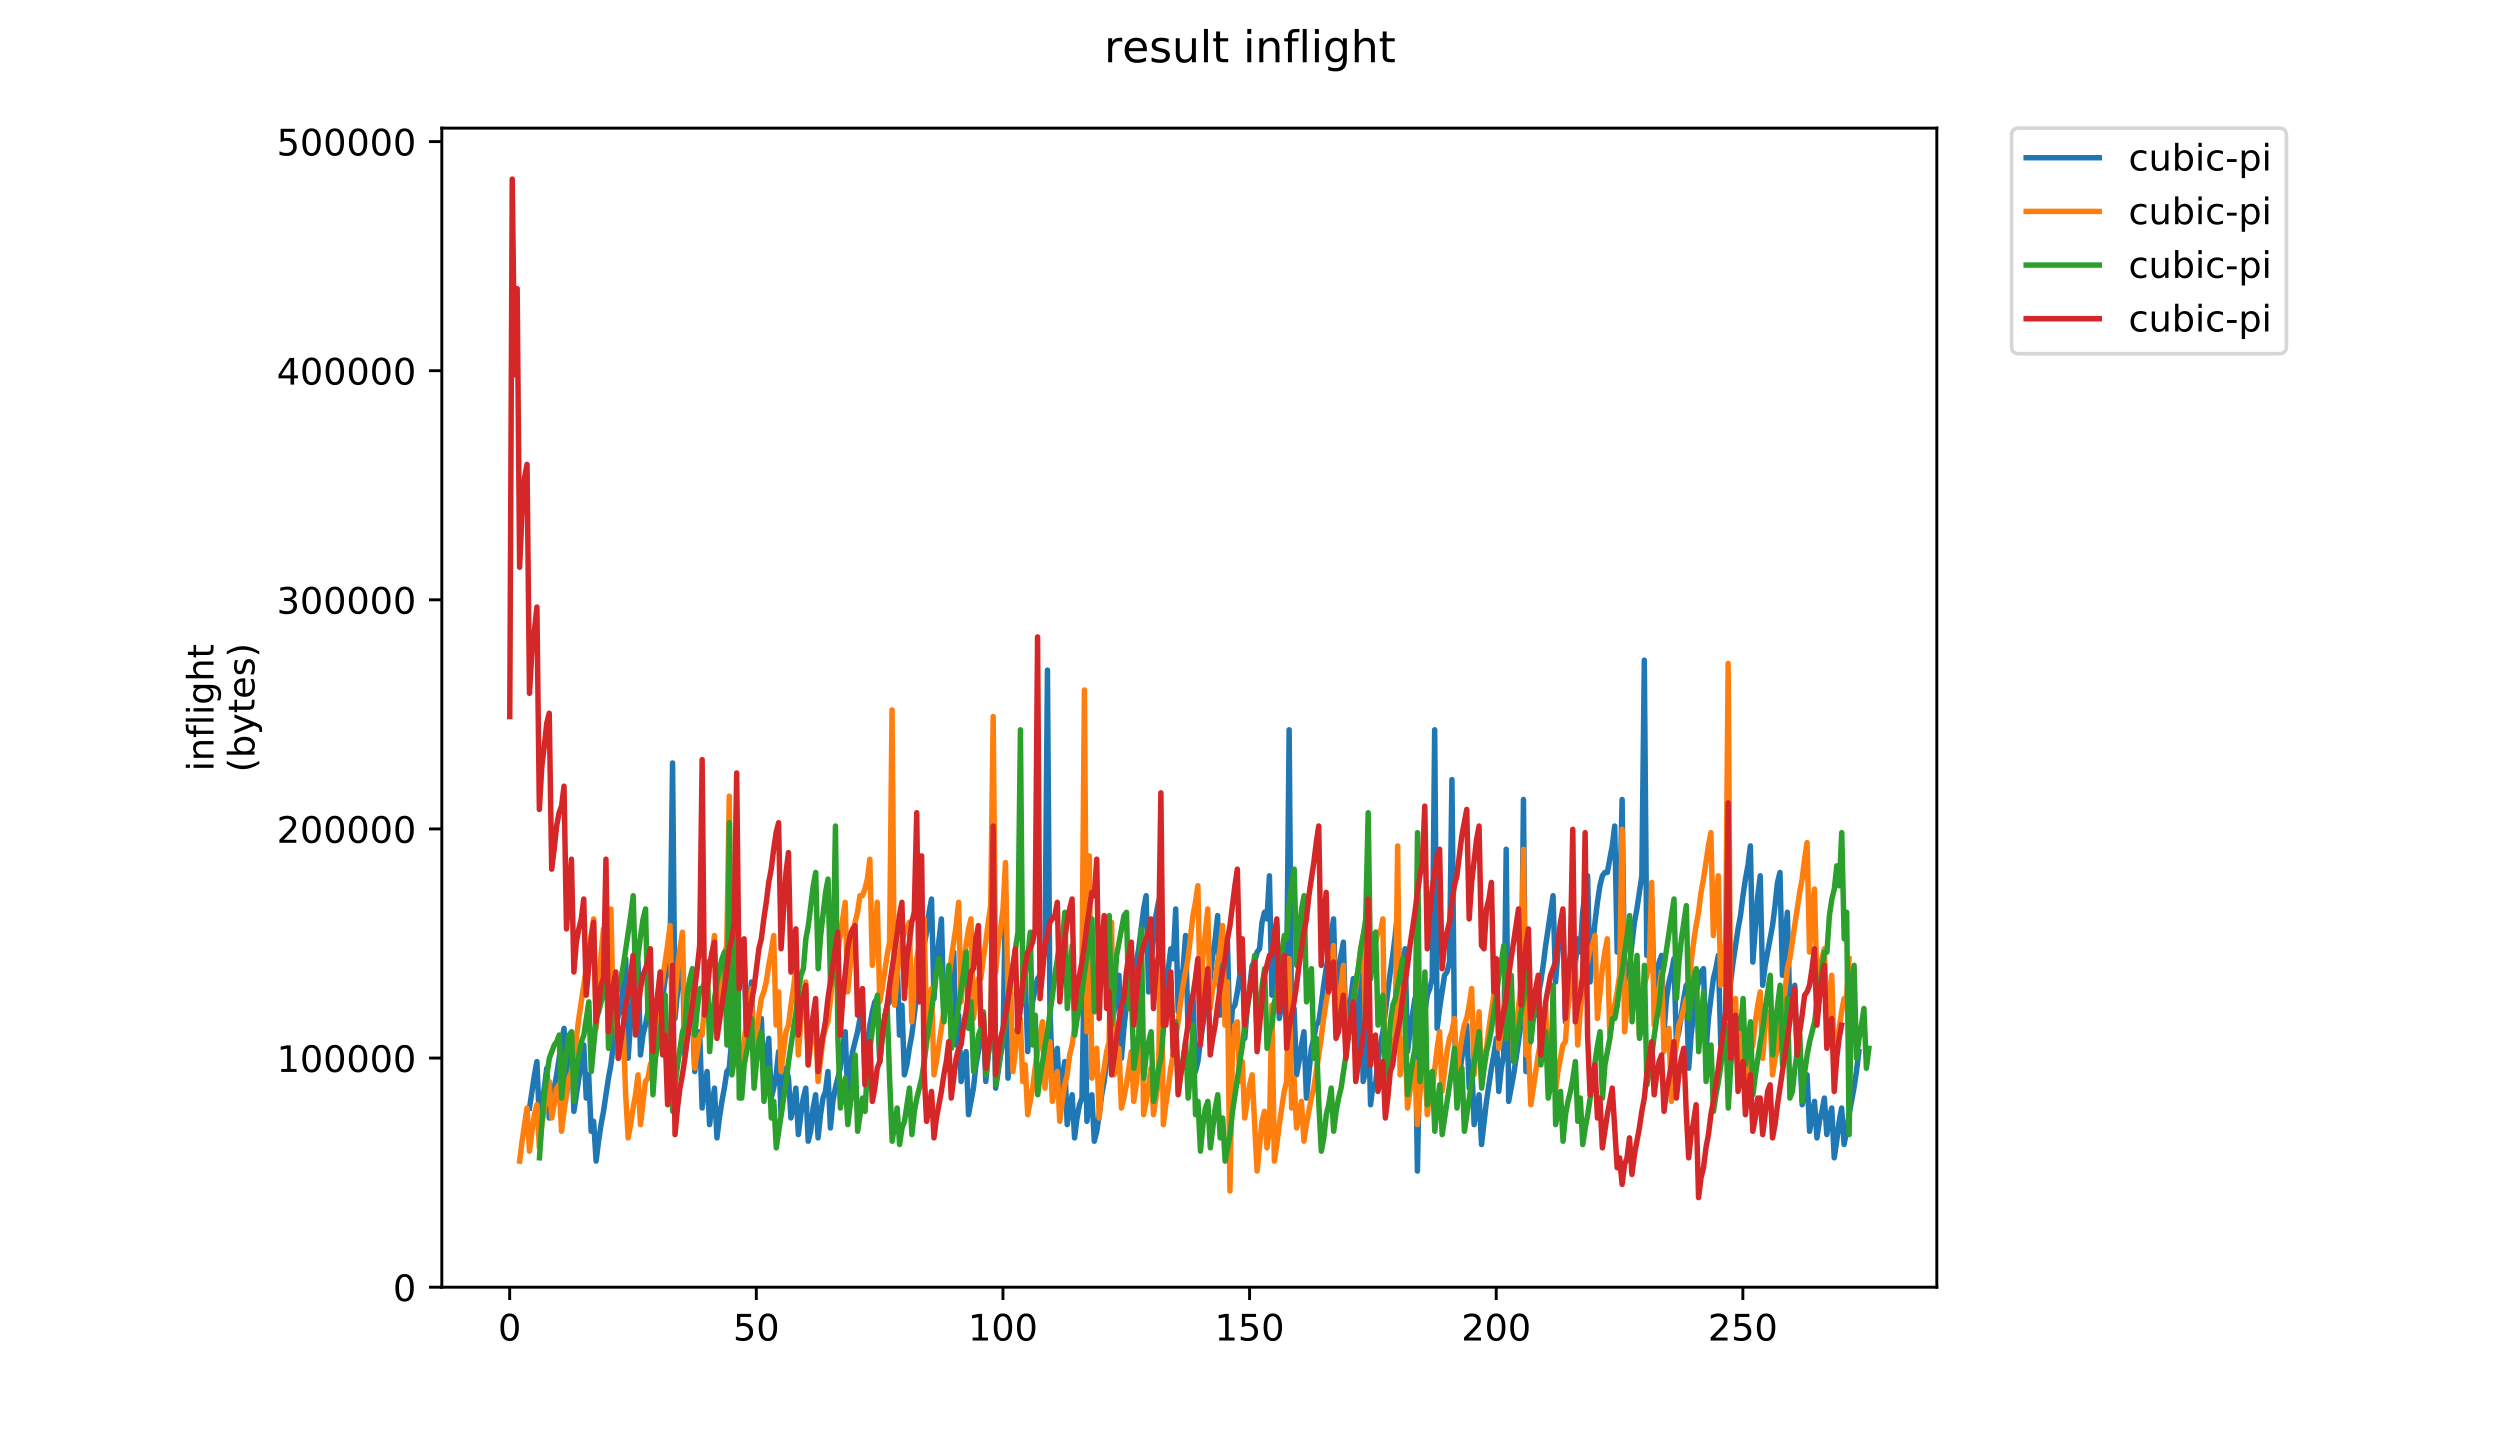 <?xml version="1.0" encoding="utf-8" standalone="no"?>
<!DOCTYPE svg PUBLIC "-//W3C//DTD SVG 1.1//EN"
  "http://www.w3.org/Graphics/SVG/1.1/DTD/svg11.dtd">
<!-- Created with matplotlib (https://matplotlib.org/) -->
<svg height="396pt" version="1.1" viewBox="0 0 684 396" width="684pt" xmlns="http://www.w3.org/2000/svg" xmlns:xlink="http://www.w3.org/1999/xlink">
 <defs>
  <style type="text/css">
*{stroke-linecap:butt;stroke-linejoin:round;}
  </style>
 </defs>
 <g id="figure_1">
  <g id="patch_1">
   <path d="M 0 396 
L 684 396 
L 684 0 
L 0 0 
z
" style="fill:#ffffff;"/>
  </g>
  <g id="axes_1">
   <g id="patch_2">
    <path d="M 120.879 352.174 
L 529.913 352.174 
L 529.913 35.062 
L 120.879 35.062 
z
" style="fill:#ffffff;"/>
   </g>
   <g id="matplotlib.axis_1">
    <g id="xtick_1">
     <g id="line2d_1">
      <defs>
       <path d="M 0 0 
L 0 3.5 
" id="m5424781889" style="stroke:#000000;stroke-width:0.8;"/>
      </defs>
      <g>
       <use style="stroke:#000000;stroke-width:0.8;" x="139.445" xlink:href="#m5424781889" y="352.174"/>
      </g>
     </g>
     <g id="text_1">
      <!-- 0 -->
      <defs>
       <path d="M 31.781 66.406 
Q 24.172 66.406 20.328 58.906 
Q 16.5 51.422 16.5 36.375 
Q 16.5 21.391 20.328 13.891 
Q 24.172 6.391 31.781 6.391 
Q 39.453 6.391 43.281 13.891 
Q 47.125 21.391 47.125 36.375 
Q 47.125 51.422 43.281 58.906 
Q 39.453 66.406 31.781 66.406 
z
M 31.781 74.219 
Q 44.047 74.219 50.516 64.516 
Q 56.984 54.828 56.984 36.375 
Q 56.984 17.969 50.516 8.266 
Q 44.047 -1.422 31.781 -1.422 
Q 19.531 -1.422 13.062 8.266 
Q 6.594 17.969 6.594 36.375 
Q 6.594 54.828 13.062 64.516 
Q 19.531 74.219 31.781 74.219 
z
" id="DejaVuSans-48"/>
      </defs>
      <g transform="translate(136.264 366.773)scale(0.1 -0.1)">
       <use xlink:href="#DejaVuSans-48"/>
      </g>
     </g>
    </g>
    <g id="xtick_2">
     <g id="line2d_2">
      <g>
       <use style="stroke:#000000;stroke-width:0.8;" x="206.926" xlink:href="#m5424781889" y="352.174"/>
      </g>
     </g>
     <g id="text_2">
      <!-- 50 -->
      <defs>
       <path d="M 10.797 72.906 
L 49.516 72.906 
L 49.516 64.594 
L 19.828 64.594 
L 19.828 46.734 
Q 21.969 47.469 24.109 47.828 
Q 26.266 48.188 28.422 48.188 
Q 40.625 48.188 47.75 41.5 
Q 54.891 34.812 54.891 23.391 
Q 54.891 11.625 47.562 5.094 
Q 40.234 -1.422 26.906 -1.422 
Q 22.312 -1.422 17.547 -0.641 
Q 12.797 0.141 7.719 1.703 
L 7.719 11.625 
Q 12.109 9.234 16.797 8.062 
Q 21.484 6.891 26.703 6.891 
Q 35.156 6.891 40.078 11.328 
Q 45.016 15.766 45.016 23.391 
Q 45.016 31 40.078 35.438 
Q 35.156 39.891 26.703 39.891 
Q 22.75 39.891 18.812 39.016 
Q 14.891 38.141 10.797 36.281 
z
" id="DejaVuSans-53"/>
      </defs>
      <g transform="translate(200.563 366.773)scale(0.1 -0.1)">
       <use xlink:href="#DejaVuSans-53"/>
       <use x="63.623" xlink:href="#DejaVuSans-48"/>
      </g>
     </g>
    </g>
    <g id="xtick_3">
     <g id="line2d_3">
      <g>
       <use style="stroke:#000000;stroke-width:0.8;" x="274.406" xlink:href="#m5424781889" y="352.174"/>
      </g>
     </g>
     <g id="text_3">
      <!-- 100 -->
      <defs>
       <path d="M 12.406 8.297 
L 28.516 8.297 
L 28.516 63.922 
L 10.984 60.406 
L 10.984 69.391 
L 28.422 72.906 
L 38.281 72.906 
L 38.281 8.297 
L 54.391 8.297 
L 54.391 0 
L 12.406 0 
z
" id="DejaVuSans-49"/>
      </defs>
      <g transform="translate(264.862 366.773)scale(0.1 -0.1)">
       <use xlink:href="#DejaVuSans-49"/>
       <use x="63.623" xlink:href="#DejaVuSans-48"/>
       <use x="127.246" xlink:href="#DejaVuSans-48"/>
      </g>
     </g>
    </g>
    <g id="xtick_4">
     <g id="line2d_4">
      <g>
       <use style="stroke:#000000;stroke-width:0.8;" x="341.886" xlink:href="#m5424781889" y="352.174"/>
      </g>
     </g>
     <g id="text_4">
      <!-- 150 -->
      <g transform="translate(332.342 366.773)scale(0.1 -0.1)">
       <use xlink:href="#DejaVuSans-49"/>
       <use x="63.623" xlink:href="#DejaVuSans-53"/>
       <use x="127.246" xlink:href="#DejaVuSans-48"/>
      </g>
     </g>
    </g>
    <g id="xtick_5">
     <g id="line2d_5">
      <g>
       <use style="stroke:#000000;stroke-width:0.8;" x="409.366" xlink:href="#m5424781889" y="352.174"/>
      </g>
     </g>
     <g id="text_5">
      <!-- 200 -->
      <defs>
       <path d="M 19.188 8.297 
L 53.609 8.297 
L 53.609 0 
L 7.328 0 
L 7.328 8.297 
Q 12.938 14.109 22.625 23.891 
Q 32.328 33.688 34.812 36.531 
Q 39.547 41.844 41.422 45.531 
Q 43.312 49.219 43.312 52.781 
Q 43.312 58.594 39.234 62.25 
Q 35.156 65.922 28.609 65.922 
Q 23.969 65.922 18.812 64.312 
Q 13.672 62.703 7.812 59.422 
L 7.812 69.391 
Q 13.766 71.781 18.938 73 
Q 24.125 74.219 28.422 74.219 
Q 39.75 74.219 46.484 68.547 
Q 53.219 62.891 53.219 53.422 
Q 53.219 48.922 51.531 44.891 
Q 49.859 40.875 45.406 35.406 
Q 44.188 33.984 37.641 27.219 
Q 31.109 20.453 19.188 8.297 
z
" id="DejaVuSans-50"/>
      </defs>
      <g transform="translate(399.822 366.773)scale(0.1 -0.1)">
       <use xlink:href="#DejaVuSans-50"/>
       <use x="63.623" xlink:href="#DejaVuSans-48"/>
       <use x="127.246" xlink:href="#DejaVuSans-48"/>
      </g>
     </g>
    </g>
    <g id="xtick_6">
     <g id="line2d_6">
      <g>
       <use style="stroke:#000000;stroke-width:0.8;" x="476.846" xlink:href="#m5424781889" y="352.174"/>
      </g>
     </g>
     <g id="text_6">
      <!-- 250 -->
      <g transform="translate(467.302 366.773)scale(0.1 -0.1)">
       <use xlink:href="#DejaVuSans-50"/>
       <use x="63.623" xlink:href="#DejaVuSans-53"/>
       <use x="127.246" xlink:href="#DejaVuSans-48"/>
      </g>
     </g>
    </g>
   </g>
   <g id="matplotlib.axis_2">
    <g id="ytick_1">
     <g id="line2d_7">
      <defs>
       <path d="M 0 0 
L -3.5 0 
" id="m6d0773ddc0" style="stroke:#000000;stroke-width:0.8;"/>
      </defs>
      <g>
       <use style="stroke:#000000;stroke-width:0.8;" x="120.879" xlink:href="#m6d0773ddc0" y="352.174"/>
      </g>
     </g>
     <g id="text_7">
      <!-- 0 -->
      <g transform="translate(107.516 355.973)scale(0.1 -0.1)">
       <use xlink:href="#DejaVuSans-48"/>
      </g>
     </g>
    </g>
    <g id="ytick_2">
     <g id="line2d_8">
      <g>
       <use style="stroke:#000000;stroke-width:0.8;" x="120.879" xlink:href="#m6d0773ddc0" y="289.486"/>
      </g>
     </g>
     <g id="text_8">
      <!-- 100000 -->
      <g transform="translate(75.704 293.286)scale(0.1 -0.1)">
       <use xlink:href="#DejaVuSans-49"/>
       <use x="63.623" xlink:href="#DejaVuSans-48"/>
       <use x="127.246" xlink:href="#DejaVuSans-48"/>
       <use x="190.869" xlink:href="#DejaVuSans-48"/>
       <use x="254.492" xlink:href="#DejaVuSans-48"/>
       <use x="318.115" xlink:href="#DejaVuSans-48"/>
      </g>
     </g>
    </g>
    <g id="ytick_3">
     <g id="line2d_9">
      <g>
       <use style="stroke:#000000;stroke-width:0.8;" x="120.879" xlink:href="#m6d0773ddc0" y="226.799"/>
      </g>
     </g>
     <g id="text_9">
      <!-- 200000 -->
      <g transform="translate(75.704 230.598)scale(0.1 -0.1)">
       <use xlink:href="#DejaVuSans-50"/>
       <use x="63.623" xlink:href="#DejaVuSans-48"/>
       <use x="127.246" xlink:href="#DejaVuSans-48"/>
       <use x="190.869" xlink:href="#DejaVuSans-48"/>
       <use x="254.492" xlink:href="#DejaVuSans-48"/>
       <use x="318.115" xlink:href="#DejaVuSans-48"/>
      </g>
     </g>
    </g>
    <g id="ytick_4">
     <g id="line2d_10">
      <g>
       <use style="stroke:#000000;stroke-width:0.8;" x="120.879" xlink:href="#m6d0773ddc0" y="164.111"/>
      </g>
     </g>
     <g id="text_10">
      <!-- 300000 -->
      <defs>
       <path d="M 40.578 39.312 
Q 47.656 37.797 51.625 33 
Q 55.609 28.219 55.609 21.188 
Q 55.609 10.406 48.188 4.484 
Q 40.766 -1.422 27.094 -1.422 
Q 22.516 -1.422 17.656 -0.516 
Q 12.797 0.391 7.625 2.203 
L 7.625 11.719 
Q 11.719 9.328 16.594 8.109 
Q 21.484 6.891 26.812 6.891 
Q 36.078 6.891 40.938 10.547 
Q 45.797 14.203 45.797 21.188 
Q 45.797 27.641 41.281 31.266 
Q 36.766 34.906 28.719 34.906 
L 20.219 34.906 
L 20.219 43.016 
L 29.109 43.016 
Q 36.375 43.016 40.234 45.922 
Q 44.094 48.828 44.094 54.297 
Q 44.094 59.906 40.109 62.906 
Q 36.141 65.922 28.719 65.922 
Q 24.656 65.922 20.016 65.031 
Q 15.375 64.156 9.812 62.312 
L 9.812 71.094 
Q 15.438 72.656 20.344 73.438 
Q 25.25 74.219 29.594 74.219 
Q 40.828 74.219 47.359 69.109 
Q 53.906 64.016 53.906 55.328 
Q 53.906 49.266 50.438 45.094 
Q 46.969 40.922 40.578 39.312 
z
" id="DejaVuSans-51"/>
      </defs>
      <g transform="translate(75.704 167.91)scale(0.1 -0.1)">
       <use xlink:href="#DejaVuSans-51"/>
       <use x="63.623" xlink:href="#DejaVuSans-48"/>
       <use x="127.246" xlink:href="#DejaVuSans-48"/>
       <use x="190.869" xlink:href="#DejaVuSans-48"/>
       <use x="254.492" xlink:href="#DejaVuSans-48"/>
       <use x="318.115" xlink:href="#DejaVuSans-48"/>
      </g>
     </g>
    </g>
    <g id="ytick_5">
     <g id="line2d_11">
      <g>
       <use style="stroke:#000000;stroke-width:0.8;" x="120.879" xlink:href="#m6d0773ddc0" y="101.423"/>
      </g>
     </g>
     <g id="text_11">
      <!-- 400000 -->
      <defs>
       <path d="M 37.797 64.312 
L 12.891 25.391 
L 37.797 25.391 
z
M 35.203 72.906 
L 47.609 72.906 
L 47.609 25.391 
L 58.016 25.391 
L 58.016 17.188 
L 47.609 17.188 
L 47.609 0 
L 37.797 0 
L 37.797 17.188 
L 4.891 17.188 
L 4.891 26.703 
z
" id="DejaVuSans-52"/>
      </defs>
      <g transform="translate(75.704 105.222)scale(0.1 -0.1)">
       <use xlink:href="#DejaVuSans-52"/>
       <use x="63.623" xlink:href="#DejaVuSans-48"/>
       <use x="127.246" xlink:href="#DejaVuSans-48"/>
       <use x="190.869" xlink:href="#DejaVuSans-48"/>
       <use x="254.492" xlink:href="#DejaVuSans-48"/>
       <use x="318.115" xlink:href="#DejaVuSans-48"/>
      </g>
     </g>
    </g>
    <g id="ytick_6">
     <g id="line2d_12">
      <g>
       <use style="stroke:#000000;stroke-width:0.8;" x="120.879" xlink:href="#m6d0773ddc0" y="38.735"/>
      </g>
     </g>
     <g id="text_12">
      <!-- 500000 -->
      <g transform="translate(75.704 42.534)scale(0.1 -0.1)">
       <use xlink:href="#DejaVuSans-53"/>
       <use x="63.623" xlink:href="#DejaVuSans-48"/>
       <use x="127.246" xlink:href="#DejaVuSans-48"/>
       <use x="190.869" xlink:href="#DejaVuSans-48"/>
       <use x="254.492" xlink:href="#DejaVuSans-48"/>
       <use x="318.115" xlink:href="#DejaVuSans-48"/>
      </g>
     </g>
    </g>
    <g id="text_13">
     <!-- inflight -->
     <defs>
      <path d="M 9.422 54.688 
L 18.406 54.688 
L 18.406 0 
L 9.422 0 
z
M 9.422 75.984 
L 18.406 75.984 
L 18.406 64.594 
L 9.422 64.594 
z
" id="DejaVuSans-105"/>
      <path d="M 54.891 33.016 
L 54.891 0 
L 45.906 0 
L 45.906 32.719 
Q 45.906 40.484 42.875 44.328 
Q 39.844 48.188 33.797 48.188 
Q 26.516 48.188 22.312 43.547 
Q 18.109 38.922 18.109 30.906 
L 18.109 0 
L 9.078 0 
L 9.078 54.688 
L 18.109 54.688 
L 18.109 46.188 
Q 21.344 51.125 25.703 53.562 
Q 30.078 56 35.797 56 
Q 45.219 56 50.047 50.172 
Q 54.891 44.344 54.891 33.016 
z
" id="DejaVuSans-110"/>
      <path d="M 37.109 75.984 
L 37.109 68.5 
L 28.516 68.5 
Q 23.688 68.5 21.797 66.547 
Q 19.922 64.594 19.922 59.516 
L 19.922 54.688 
L 34.719 54.688 
L 34.719 47.703 
L 19.922 47.703 
L 19.922 0 
L 10.891 0 
L 10.891 47.703 
L 2.297 47.703 
L 2.297 54.688 
L 10.891 54.688 
L 10.891 58.5 
Q 10.891 67.625 15.141 71.797 
Q 19.391 75.984 28.609 75.984 
z
" id="DejaVuSans-102"/>
      <path d="M 9.422 75.984 
L 18.406 75.984 
L 18.406 0 
L 9.422 0 
z
" id="DejaVuSans-108"/>
      <path d="M 45.406 27.984 
Q 45.406 37.75 41.375 43.109 
Q 37.359 48.484 30.078 48.484 
Q 22.859 48.484 18.828 43.109 
Q 14.797 37.75 14.797 27.984 
Q 14.797 18.266 18.828 12.891 
Q 22.859 7.516 30.078 7.516 
Q 37.359 7.516 41.375 12.891 
Q 45.406 18.266 45.406 27.984 
z
M 54.391 6.781 
Q 54.391 -7.172 48.188 -13.984 
Q 42 -20.797 29.203 -20.797 
Q 24.469 -20.797 20.266 -20.094 
Q 16.062 -19.391 12.109 -17.922 
L 12.109 -9.188 
Q 16.062 -11.328 19.922 -12.344 
Q 23.781 -13.375 27.781 -13.375 
Q 36.625 -13.375 41.016 -8.766 
Q 45.406 -4.156 45.406 5.172 
L 45.406 9.625 
Q 42.625 4.781 38.281 2.391 
Q 33.938 0 27.875 0 
Q 17.828 0 11.672 7.656 
Q 5.516 15.328 5.516 27.984 
Q 5.516 40.672 11.672 48.328 
Q 17.828 56 27.875 56 
Q 33.938 56 38.281 53.609 
Q 42.625 51.219 45.406 46.391 
L 45.406 54.688 
L 54.391 54.688 
z
" id="DejaVuSans-103"/>
      <path d="M 54.891 33.016 
L 54.891 0 
L 45.906 0 
L 45.906 32.719 
Q 45.906 40.484 42.875 44.328 
Q 39.844 48.188 33.797 48.188 
Q 26.516 48.188 22.312 43.547 
Q 18.109 38.922 18.109 30.906 
L 18.109 0 
L 9.078 0 
L 9.078 75.984 
L 18.109 75.984 
L 18.109 46.188 
Q 21.344 51.125 25.703 53.562 
Q 30.078 56 35.797 56 
Q 45.219 56 50.047 50.172 
Q 54.891 44.344 54.891 33.016 
z
" id="DejaVuSans-104"/>
      <path d="M 18.312 70.219 
L 18.312 54.688 
L 36.812 54.688 
L 36.812 47.703 
L 18.312 47.703 
L 18.312 18.016 
Q 18.312 11.328 20.141 9.422 
Q 21.969 7.516 27.594 7.516 
L 36.812 7.516 
L 36.812 0 
L 27.594 0 
Q 17.188 0 13.234 3.875 
Q 9.281 7.766 9.281 18.016 
L 9.281 47.703 
L 2.688 47.703 
L 2.688 54.688 
L 9.281 54.688 
L 9.281 70.219 
z
" id="DejaVuSans-116"/>
     </defs>
     <g transform="translate(58.426 211.018)rotate(-90)scale(0.1 -0.1)">
      <use xlink:href="#DejaVuSans-105"/>
      <use x="27.783" xlink:href="#DejaVuSans-110"/>
      <use x="91.162" xlink:href="#DejaVuSans-102"/>
      <use x="126.367" xlink:href="#DejaVuSans-108"/>
      <use x="154.15" xlink:href="#DejaVuSans-105"/>
      <use x="181.934" xlink:href="#DejaVuSans-103"/>
      <use x="245.41" xlink:href="#DejaVuSans-104"/>
      <use x="308.789" xlink:href="#DejaVuSans-116"/>
     </g>
     <!-- (bytes) -->
     <defs>
      <path d="M 31 75.875 
Q 24.469 64.656 21.281 53.656 
Q 18.109 42.672 18.109 31.391 
Q 18.109 20.125 21.312 9.062 
Q 24.516 -2 31 -13.188 
L 23.188 -13.188 
Q 15.875 -1.703 12.234 9.375 
Q 8.594 20.453 8.594 31.391 
Q 8.594 42.281 12.203 53.312 
Q 15.828 64.359 23.188 75.875 
z
" id="DejaVuSans-40"/>
      <path d="M 48.688 27.297 
Q 48.688 37.203 44.609 42.844 
Q 40.531 48.484 33.406 48.484 
Q 26.266 48.484 22.188 42.844 
Q 18.109 37.203 18.109 27.297 
Q 18.109 17.391 22.188 11.75 
Q 26.266 6.109 33.406 6.109 
Q 40.531 6.109 44.609 11.75 
Q 48.688 17.391 48.688 27.297 
z
M 18.109 46.391 
Q 20.953 51.266 25.266 53.625 
Q 29.594 56 35.594 56 
Q 45.562 56 51.781 48.094 
Q 58.016 40.188 58.016 27.297 
Q 58.016 14.406 51.781 6.484 
Q 45.562 -1.422 35.594 -1.422 
Q 29.594 -1.422 25.266 0.953 
Q 20.953 3.328 18.109 8.203 
L 18.109 0 
L 9.078 0 
L 9.078 75.984 
L 18.109 75.984 
z
" id="DejaVuSans-98"/>
      <path d="M 32.172 -5.078 
Q 28.375 -14.844 24.75 -17.812 
Q 21.141 -20.797 15.094 -20.797 
L 7.906 -20.797 
L 7.906 -13.281 
L 13.188 -13.281 
Q 16.891 -13.281 18.938 -11.516 
Q 21 -9.766 23.484 -3.219 
L 25.094 0.875 
L 2.984 54.688 
L 12.5 54.688 
L 29.594 11.922 
L 46.688 54.688 
L 56.203 54.688 
z
" id="DejaVuSans-121"/>
      <path d="M 56.203 29.594 
L 56.203 25.203 
L 14.891 25.203 
Q 15.484 15.922 20.484 11.062 
Q 25.484 6.203 34.422 6.203 
Q 39.594 6.203 44.453 7.469 
Q 49.312 8.734 54.109 11.281 
L 54.109 2.781 
Q 49.266 0.734 44.188 -0.344 
Q 39.109 -1.422 33.891 -1.422 
Q 20.797 -1.422 13.156 6.188 
Q 5.516 13.812 5.516 26.812 
Q 5.516 40.234 12.766 48.109 
Q 20.016 56 32.328 56 
Q 43.359 56 49.781 48.891 
Q 56.203 41.797 56.203 29.594 
z
M 47.219 32.234 
Q 47.125 39.594 43.094 43.984 
Q 39.062 48.391 32.422 48.391 
Q 24.906 48.391 20.391 44.141 
Q 15.875 39.891 15.188 32.172 
z
" id="DejaVuSans-101"/>
      <path d="M 44.281 53.078 
L 44.281 44.578 
Q 40.484 46.531 36.375 47.5 
Q 32.281 48.484 27.875 48.484 
Q 21.188 48.484 17.844 46.438 
Q 14.5 44.391 14.5 40.281 
Q 14.5 37.156 16.891 35.375 
Q 19.281 33.594 26.516 31.984 
L 29.594 31.297 
Q 39.156 29.25 43.188 25.516 
Q 47.219 21.781 47.219 15.094 
Q 47.219 7.469 41.188 3.016 
Q 35.156 -1.422 24.609 -1.422 
Q 20.219 -1.422 15.453 -0.562 
Q 10.688 0.297 5.422 2 
L 5.422 11.281 
Q 10.406 8.688 15.234 7.391 
Q 20.062 6.109 24.812 6.109 
Q 31.156 6.109 34.562 8.281 
Q 37.984 10.453 37.984 14.406 
Q 37.984 18.062 35.516 20.016 
Q 33.062 21.969 24.703 23.781 
L 21.578 24.516 
Q 13.234 26.266 9.516 29.906 
Q 5.812 33.547 5.812 39.891 
Q 5.812 47.609 11.281 51.797 
Q 16.75 56 26.812 56 
Q 31.781 56 36.172 55.266 
Q 40.578 54.547 44.281 53.078 
z
" id="DejaVuSans-115"/>
      <path d="M 8.016 75.875 
L 15.828 75.875 
Q 23.141 64.359 26.781 53.312 
Q 30.422 42.281 30.422 31.391 
Q 30.422 20.453 26.781 9.375 
Q 23.141 -1.703 15.828 -13.188 
L 8.016 -13.188 
Q 14.5 -2 17.703 9.062 
Q 20.906 20.125 20.906 31.391 
Q 20.906 42.672 17.703 53.656 
Q 14.5 64.656 8.016 75.875 
z
" id="DejaVuSans-41"/>
     </defs>
     <g transform="translate(69.624 211.295)rotate(-90)scale(0.1 -0.1)">
      <use xlink:href="#DejaVuSans-40"/>
      <use x="39.014" xlink:href="#DejaVuSans-98"/>
      <use x="102.49" xlink:href="#DejaVuSans-121"/>
      <use x="161.67" xlink:href="#DejaVuSans-116"/>
      <use x="200.879" xlink:href="#DejaVuSans-101"/>
      <use x="262.402" xlink:href="#DejaVuSans-115"/>
      <use x="314.502" xlink:href="#DejaVuSans-41"/>
     </g>
    </g>
   </g>
   <g id="line2d_13">
    <path clip-path="url(#p21ba632638)" d="M 144.872 303.157 
L 146.222 294.08 
L 146.897 290.449 
L 147.571 306.788 
L 148.921 297.711 
L 149.596 292.265 
L 150.271 305.88 
L 150.945 299.526 
L 151.62 297.711 
L 152.295 294.08 
L 153.645 285.003 
L 154.319 281.372 
L 154.994 299.526 
L 155.669 291.357 
L 156.344 285.911 
L 157.019 304.065 
L 159.718 285.911 
L 160.393 300.434 
L 161.067 294.08 
L 161.742 309.511 
L 162.417 306.788 
L 163.092 317.681 
L 163.767 312.235 
L 164.441 307.696 
L 165.116 304.065 
L 166.466 294.988 
L 167.141 291.357 
L 167.815 285.911 
L 168.49 281.372 
L 169.165 277.741 
L 169.84 276.833 
L 170.515 267.756 
L 171.189 262.31 
L 171.864 289.542 
L 172.539 279.557 
L 173.214 272.295 
L 174.563 263.218 
L 175.238 288.634 
L 175.913 283.188 
L 176.588 280.464 
L 177.263 276.833 
L 177.937 272.295 
L 178.612 297.711 
L 179.287 285.003 
L 179.962 279.557 
L 180.637 275.018 
L 181.311 273.203 
L 181.986 267.756 
L 182.661 265.941 
L 183.336 260.495 
L 184.011 208.755 
L 184.685 278.649 
L 185.36 271.387 
L 186.035 265.941 
L 186.71 262.31 
L 187.385 288.634 
L 188.059 283.188 
L 188.734 281.372 
L 189.409 275.926 
L 190.084 293.172 
L 190.759 286.818 
L 191.433 282.28 
L 192.108 303.157 
L 192.783 297.711 
L 193.458 293.172 
L 194.133 307.696 
L 194.807 302.25 
L 195.482 297.711 
L 196.157 311.327 
L 196.832 305.88 
L 197.507 301.342 
L 198.182 297.711 
L 198.856 293.172 
L 199.531 292.265 
L 200.206 284.095 
L 200.881 278.649 
L 201.556 275.926 
L 202.23 269.572 
L 202.905 265.033 
L 203.58 259.587 
L 204.255 285.003 
L 204.93 275.018 
L 205.604 268.664 
L 206.279 289.542 
L 206.954 287.726 
L 208.304 278.649 
L 208.978 295.896 
L 209.653 288.634 
L 210.328 284.095 
L 211.003 300.434 
L 211.678 297.711 
L 212.352 294.08 
L 213.027 287.726 
L 213.702 304.973 
L 214.377 297.711 
L 215.052 292.265 
L 215.726 294.988 
L 216.401 305.88 
L 217.076 302.25 
L 217.751 297.711 
L 218.426 310.419 
L 219.1 304.973 
L 219.775 300.434 
L 220.45 297.711 
L 221.125 312.235 
L 221.8 309.511 
L 222.474 303.157 
L 223.149 299.526 
L 223.824 311.327 
L 224.499 304.973 
L 225.174 300.434 
L 225.848 298.619 
L 226.523 293.172 
L 227.198 308.604 
L 227.873 301.342 
L 228.548 297.711 
L 229.897 292.265 
L 230.572 285.911 
L 231.247 282.28 
L 231.922 299.526 
L 232.596 292.265 
L 233.271 287.726 
L 234.621 282.28 
L 235.296 278.649 
L 235.97 274.11 
L 236.645 294.08 
L 237.995 280.464 
L 238.67 276.833 
L 239.344 274.11 
L 240.019 273.203 
L 240.694 290.449 
L 241.369 282.28 
L 242.718 275.018 
L 243.393 274.11 
L 244.068 269.572 
L 244.743 266.849 
L 245.418 261.402 
L 246.092 283.188 
L 246.767 275.018 
L 247.442 294.08 
L 248.117 291.357 
L 248.792 286.818 
L 249.466 283.188 
L 250.816 272.295 
L 251.491 267.756 
L 252.166 265.033 
L 252.84 258.679 
L 253.515 255.048 
L 254.19 249.602 
L 254.865 245.971 
L 255.54 273.203 
L 256.214 263.218 
L 257.564 251.417 
L 258.239 276.833 
L 259.588 269.572 
L 260.938 260.495 
L 261.613 285.911 
L 262.288 277.741 
L 262.962 295.896 
L 263.637 290.449 
L 264.312 287.726 
L 264.987 304.973 
L 266.336 297.711 
L 267.011 291.357 
L 267.686 287.726 
L 269.036 278.649 
L 269.71 295.896 
L 270.385 288.634 
L 271.06 284.095 
L 271.735 258.679 
L 272.41 297.711 
L 273.759 288.634 
L 274.434 285.003 
L 275.109 244.156 
L 275.784 294.988 
L 276.458 287.726 
L 277.133 285.911 
L 277.808 282.28 
L 278.483 281.372 
L 279.833 270.479 
L 280.507 266.849 
L 281.182 287.726 
L 281.857 279.557 
L 282.532 274.11 
L 283.207 270.479 
L 283.881 267.756 
L 284.556 266.849 
L 285.906 259.587 
L 286.581 183.338 
L 287.255 275.926 
L 287.93 294.08 
L 288.605 289.542 
L 289.28 286.818 
L 289.955 302.25 
L 290.629 294.988 
L 291.304 290.449 
L 291.979 307.696 
L 292.654 303.157 
L 293.329 299.526 
L 294.003 311.327 
L 294.678 305.88 
L 295.353 302.25 
L 296.028 300.434 
L 296.703 262.31 
L 297.377 306.788 
L 298.052 301.342 
L 298.727 299.526 
L 299.402 312.235 
L 300.077 309.511 
L 300.751 304.973 
L 301.426 299.526 
L 302.101 295.896 
L 302.776 290.449 
L 303.451 286.818 
L 304.125 282.28 
L 305.475 271.387 
L 306.15 266.849 
L 306.825 289.542 
L 307.499 281.372 
L 308.174 275.018 
L 308.849 271.387 
L 309.524 268.664 
L 310.199 266.849 
L 311.548 259.587 
L 312.898 248.694 
L 313.573 245.063 
L 314.247 271.387 
L 314.922 263.218 
L 316.272 250.51 
L 316.947 246.879 
L 317.621 245.063 
L 318.296 274.11 
L 318.971 268.664 
L 319.646 265.033 
L 320.321 259.587 
L 320.995 262.31 
L 321.67 248.694 
L 322.345 276.833 
L 323.02 267.756 
L 323.695 265.033 
L 324.369 255.956 
L 325.044 281.372 
L 325.719 275.926 
L 326.394 272.295 
L 327.069 293.172 
L 327.743 290.449 
L 328.418 285.003 
L 330.443 271.387 
L 331.117 267.756 
L 331.792 261.402 
L 332.467 256.864 
L 333.142 250.51 
L 333.817 277.741 
L 334.491 266.849 
L 335.166 261.402 
L 335.841 257.771 
L 336.516 285.003 
L 337.191 275.926 
L 337.865 275.018 
L 338.54 271.387 
L 339.215 266.849 
L 339.89 261.402 
L 340.565 284.095 
L 341.239 275.926 
L 342.589 264.125 
L 343.264 263.218 
L 343.939 260.495 
L 344.613 259.587 
L 345.288 252.325 
L 345.963 249.602 
L 346.638 251.417 
L 347.313 239.617 
L 347.987 272.295 
L 349.337 253.233 
L 350.012 278.649 
L 351.361 271.387 
L 352.036 266.849 
L 352.711 199.677 
L 353.386 283.188 
L 354.061 275.926 
L 354.735 294.08 
L 355.41 290.449 
L 356.085 285.911 
L 356.76 282.28 
L 357.435 300.434 
L 358.784 286.818 
L 359.459 284.095 
L 360.134 280.464 
L 360.809 279.557 
L 361.483 275.018 
L 362.158 269.572 
L 362.833 265.033 
L 363.508 261.402 
L 364.183 255.956 
L 364.858 251.417 
L 365.532 275.926 
L 366.207 266.849 
L 366.882 261.402 
L 367.557 257.771 
L 368.232 282.28 
L 368.906 276.833 
L 369.581 273.203 
L 370.256 267.756 
L 370.931 289.542 
L 371.606 282.28 
L 372.28 260.495 
L 372.955 295.896 
L 373.63 293.172 
L 374.305 275.926 
L 374.98 302.25 
L 375.654 296.803 
L 376.329 296.803 
L 377.004 290.449 
L 377.679 285.911 
L 378.354 282.28 
L 380.378 265.941 
L 381.053 261.402 
L 381.728 255.956 
L 382.402 249.602 
L 383.077 274.11 
L 383.752 265.941 
L 384.427 259.587 
L 385.102 287.726 
L 385.776 282.28 
L 387.126 273.203 
L 387.801 320.404 
L 388.476 286.818 
L 389.15 280.464 
L 389.825 276.833 
L 390.5 272.295 
L 391.175 270.479 
L 391.85 267.756 
L 392.524 199.677 
L 393.199 281.372 
L 393.874 275.926 
L 395.224 266.849 
L 395.898 265.941 
L 396.573 263.218 
L 397.248 213.293 
L 397.923 281.372 
L 398.598 297.711 
L 399.272 294.08 
L 401.297 280.464 
L 401.972 297.711 
L 402.646 290.449 
L 403.321 307.696 
L 403.996 303.157 
L 404.671 299.526 
L 405.346 313.142 
L 406.695 301.342 
L 408.045 292.265 
L 408.72 288.634 
L 409.394 284.095 
L 410.069 298.619 
L 410.744 292.265 
L 411.419 288.634 
L 412.094 232.355 
L 412.768 301.342 
L 414.118 294.08 
L 415.468 285.003 
L 416.142 279.557 
L 416.817 218.739 
L 417.492 293.172 
L 418.842 281.372 
L 419.516 278.649 
L 420.191 276.833 
L 420.866 272.295 
L 421.541 268.664 
L 422.216 264.125 
L 422.89 258.679 
L 424.915 245.063 
L 425.59 268.664 
L 426.264 260.495 
L 426.939 254.141 
L 427.614 250.51 
L 428.289 279.557 
L 428.964 275.018 
L 429.638 269.572 
L 430.313 267.756 
L 430.988 264.125 
L 431.663 256.864 
L 432.338 260.495 
L 433.012 249.602 
L 433.687 244.156 
L 434.362 239.617 
L 435.037 268.664 
L 435.712 259.587 
L 436.386 252.325 
L 437.061 246.879 
L 437.736 242.34 
L 438.411 239.617 
L 439.086 238.709 
L 439.76 238.709 
L 441.11 231.448 
L 441.785 226.001 
L 442.46 260.495 
L 443.134 248.694 
L 443.809 218.739 
L 444.484 268.664 
L 445.159 265.033 
L 445.834 264.125 
L 447.183 252.325 
L 447.858 248.694 
L 449.208 239.617 
L 449.883 180.615 
L 450.557 261.402 
L 451.232 251.417 
L 451.907 245.971 
L 452.582 273.203 
L 453.257 268.664 
L 453.931 263.218 
L 454.606 261.402 
L 455.281 282.28 
L 455.956 273.203 
L 456.631 268.664 
L 457.305 265.941 
L 457.98 262.31 
L 458.655 285.003 
L 459.33 282.28 
L 460.679 273.203 
L 461.354 269.572 
L 462.029 292.265 
L 462.704 283.188 
L 464.053 271.387 
L 465.403 265.941 
L 466.078 265.033 
L 466.753 287.726 
L 467.427 278.649 
L 468.777 267.756 
L 469.452 265.033 
L 470.127 261.402 
L 470.801 285.911 
L 471.476 281.372 
L 472.151 277.741 
L 473.501 268.664 
L 474.175 263.218 
L 475.525 254.141 
L 476.2 250.51 
L 476.875 245.063 
L 477.549 240.525 
L 478.224 236.894 
L 478.899 231.448 
L 479.574 263.218 
L 480.923 245.063 
L 481.598 239.617 
L 482.273 269.572 
L 482.948 264.125 
L 484.972 253.233 
L 485.647 247.786 
L 486.322 241.432 
L 486.997 238.709 
L 487.671 266.849 
L 488.346 256.864 
L 489.021 249.602 
L 489.696 275.926 
L 490.371 272.295 
L 491.045 269.572 
L 491.72 289.542 
L 492.395 285.911 
L 493.07 302.25 
L 493.745 299.526 
L 494.419 294.08 
L 495.094 309.511 
L 495.769 305.88 
L 496.444 301.342 
L 497.119 311.327 
L 497.793 306.788 
L 498.468 304.065 
L 499.143 300.434 
L 499.818 310.419 
L 500.493 305.88 
L 501.167 303.157 
L 501.842 316.773 
L 502.517 312.235 
L 503.192 306.788 
L 503.867 303.157 
L 504.541 313.142 
L 505.216 309.511 
L 505.891 304.973 
L 507.241 297.711 
L 507.915 293.172 
L 508.59 287.726 
L 508.59 287.726 
" style="fill:none;stroke:#1f77b4;stroke-linecap:square;stroke-width:1.5;"/>
   </g>
   <g id="line2d_14">
    <path clip-path="url(#p21ba632638)" d="M 142.168 317.681 
L 142.842 312.235 
L 144.192 303.157 
L 144.867 314.958 
L 145.542 309.511 
L 146.216 304.973 
L 146.891 302.25 
L 147.566 314.05 
L 148.241 307.696 
L 148.916 303.157 
L 149.59 300.434 
L 150.265 295.896 
L 150.94 305.88 
L 151.615 302.25 
L 152.29 297.711 
L 152.964 296.803 
L 153.639 309.511 
L 154.314 304.065 
L 155.664 294.988 
L 156.338 293.172 
L 157.013 289.542 
L 158.363 278.649 
L 162.412 251.417 
L 163.086 281.372 
L 163.761 270.479 
L 164.436 261.402 
L 165.111 254.141 
L 165.786 253.233 
L 166.46 250.51 
L 167.135 248.694 
L 167.81 278.649 
L 168.485 272.295 
L 169.16 289.542 
L 169.834 285.003 
L 170.509 281.372 
L 171.184 299.526 
L 171.859 311.327 
L 172.534 307.696 
L 173.208 303.157 
L 173.883 299.526 
L 174.558 294.08 
L 175.233 307.696 
L 176.582 295.896 
L 177.257 294.988 
L 177.932 291.357 
L 178.607 289.542 
L 179.282 281.372 
L 179.956 278.649 
L 180.631 272.295 
L 182.656 258.679 
L 183.33 253.233 
L 184.005 283.188 
L 184.68 273.203 
L 185.355 265.033 
L 186.03 259.587 
L 186.704 255.048 
L 187.379 284.095 
L 188.054 277.741 
L 188.729 273.203 
L 189.404 271.387 
L 190.078 292.265 
L 191.428 283.188 
L 192.103 283.188 
L 192.778 275.018 
L 193.452 270.479 
L 194.127 265.033 
L 194.802 261.402 
L 195.477 255.956 
L 196.152 277.741 
L 197.501 264.125 
L 198.851 258.679 
L 199.526 217.832 
L 200.201 283.188 
L 200.875 275.926 
L 201.55 273.203 
L 202.225 293.172 
L 202.9 288.634 
L 203.575 285.003 
L 204.249 279.557 
L 204.924 275.926 
L 205.599 270.479 
L 206.274 294.08 
L 206.949 283.188 
L 207.623 277.741 
L 208.298 273.203 
L 208.973 271.387 
L 209.648 268.664 
L 210.323 264.125 
L 210.997 260.495 
L 211.672 255.956 
L 212.347 280.464 
L 213.022 271.387 
L 213.697 293.172 
L 215.046 282.28 
L 215.721 280.464 
L 216.396 275.018 
L 217.071 270.479 
L 217.745 265.033 
L 218.42 288.634 
L 219.095 279.557 
L 219.77 273.203 
L 220.445 268.664 
L 221.119 291.357 
L 221.794 285.911 
L 222.469 281.372 
L 223.144 279.557 
L 223.819 295.896 
L 225.168 284.095 
L 225.843 281.372 
L 226.518 279.557 
L 227.867 267.756 
L 228.542 265.033 
L 231.241 246.879 
L 231.916 271.387 
L 233.266 257.771 
L 233.941 252.325 
L 234.615 249.602 
L 235.29 245.063 
L 235.965 245.063 
L 236.64 243.248 
L 237.315 240.525 
L 237.989 235.078 
L 238.664 264.125 
L 240.014 246.879 
L 240.689 274.11 
L 241.363 270.479 
L 242.713 261.402 
L 243.388 257.771 
L 244.063 194.231 
L 244.737 275.018 
L 245.412 266.849 
L 246.087 261.402 
L 246.762 257.771 
L 247.437 255.048 
L 248.111 254.141 
L 248.786 252.325 
L 249.461 279.557 
L 250.811 262.31 
L 251.485 258.679 
L 252.16 254.141 
L 252.835 251.417 
L 253.51 280.464 
L 254.185 275.018 
L 254.859 270.479 
L 255.534 294.08 
L 256.209 290.449 
L 258.233 276.833 
L 258.908 271.387 
L 259.583 267.756 
L 260.258 262.31 
L 261.607 253.233 
L 262.282 246.879 
L 262.957 274.11 
L 263.632 265.033 
L 264.307 258.679 
L 264.981 254.141 
L 265.656 251.417 
L 266.331 278.649 
L 267.681 267.756 
L 268.355 267.756 
L 269.03 262.31 
L 269.705 257.771 
L 270.38 252.325 
L 271.055 247.786 
L 271.729 196.046 
L 272.404 265.941 
L 273.079 258.679 
L 273.754 254.141 
L 274.429 248.694 
L 275.103 235.986 
L 275.778 273.203 
L 276.453 267.756 
L 277.128 293.172 
L 277.803 287.726 
L 278.478 281.372 
L 279.152 278.649 
L 279.827 295.896 
L 280.502 291.357 
L 281.177 304.973 
L 282.526 297.711 
L 283.201 292.265 
L 284.551 283.188 
L 285.226 279.557 
L 285.9 297.711 
L 286.575 289.542 
L 287.25 285.003 
L 287.925 301.342 
L 288.6 297.711 
L 289.274 293.172 
L 289.949 306.788 
L 290.624 301.342 
L 291.299 296.803 
L 291.974 294.08 
L 292.648 288.634 
L 293.323 285.911 
L 293.998 281.372 
L 295.348 270.479 
L 296.022 265.941 
L 296.697 188.785 
L 297.372 282.28 
L 298.047 234.171 
L 298.722 294.988 
L 299.396 292.265 
L 300.071 286.818 
L 300.746 305.88 
L 301.421 296.803 
L 302.77 287.726 
L 303.445 285.003 
L 304.12 252.325 
L 304.795 294.08 
L 306.144 286.818 
L 306.819 303.157 
L 307.494 300.434 
L 308.169 296.803 
L 309.518 287.726 
L 310.193 301.342 
L 310.868 296.803 
L 311.543 289.542 
L 312.218 261.402 
L 312.892 304.973 
L 313.567 301.342 
L 314.917 292.265 
L 315.592 304.973 
L 316.941 295.896 
L 317.616 254.141 
L 318.291 307.696 
L 318.966 302.25 
L 319.64 297.711 
L 320.315 292.265 
L 320.99 288.634 
L 322.34 279.557 
L 323.014 274.11 
L 323.689 269.572 
L 325.039 262.31 
L 326.388 250.51 
L 327.063 246.879 
L 327.738 242.34 
L 328.413 275.018 
L 329.088 262.31 
L 330.437 248.694 
L 331.112 275.926 
L 331.787 270.479 
L 332.462 268.664 
L 333.136 263.218 
L 333.811 259.587 
L 334.486 253.233 
L 335.161 280.464 
L 335.836 268.664 
L 336.51 325.85 
L 337.185 287.726 
L 337.86 280.464 
L 338.535 279.557 
L 339.21 295.896 
L 339.884 290.449 
L 340.559 305.88 
L 341.909 296.803 
L 342.584 294.08 
L 343.933 320.404 
L 345.283 306.788 
L 345.958 304.065 
L 346.632 314.05 
L 347.307 309.511 
L 347.982 275.018 
L 348.657 317.681 
L 349.332 313.142 
L 350.006 307.696 
L 351.356 298.619 
L 352.031 295.896 
L 352.706 262.31 
L 353.38 303.157 
L 354.055 294.988 
L 354.73 308.604 
L 356.08 301.342 
L 356.754 312.235 
L 357.429 307.696 
L 358.779 300.434 
L 359.454 297.711 
L 361.478 284.095 
L 362.153 278.649 
L 362.828 274.11 
L 363.503 270.479 
L 364.177 265.033 
L 364.852 258.679 
L 365.527 282.28 
L 366.202 274.11 
L 366.877 269.572 
L 367.551 264.125 
L 368.226 286.818 
L 369.576 279.557 
L 370.251 274.11 
L 370.925 270.479 
L 372.275 259.587 
L 372.95 255.956 
L 373.625 280.464 
L 374.299 271.387 
L 374.974 265.033 
L 375.649 260.495 
L 376.999 255.048 
L 377.673 255.048 
L 378.348 251.417 
L 379.023 303.157 
L 379.698 296.803 
L 381.722 283.188 
L 382.397 231.448 
L 383.072 294.08 
L 383.747 287.726 
L 384.421 284.095 
L 385.096 303.157 
L 386.446 294.08 
L 387.121 290.449 
L 387.795 307.696 
L 388.47 299.526 
L 389.145 293.172 
L 389.82 289.542 
L 390.495 304.973 
L 391.169 299.526 
L 391.844 298.619 
L 393.194 286.818 
L 393.869 282.28 
L 394.543 298.619 
L 395.893 287.726 
L 396.568 284.095 
L 397.243 282.28 
L 397.917 278.649 
L 398.592 294.988 
L 399.267 288.634 
L 399.942 284.095 
L 400.617 280.464 
L 401.291 278.649 
L 401.966 275.018 
L 402.641 270.479 
L 403.316 294.08 
L 404.665 276.833 
L 405.34 295.896 
L 406.015 289.542 
L 406.69 286.818 
L 407.365 281.372 
L 409.389 267.756 
L 410.064 286.818 
L 410.739 282.28 
L 411.413 275.926 
L 412.763 268.664 
L 413.438 268.664 
L 414.113 290.449 
L 414.787 281.372 
L 416.137 269.572 
L 416.812 232.355 
L 417.487 288.634 
L 418.161 285.911 
L 418.836 302.25 
L 420.861 288.634 
L 421.535 285.003 
L 422.21 280.464 
L 422.885 275.018 
L 423.56 294.08 
L 424.235 285.911 
L 424.909 280.464 
L 425.584 298.619 
L 426.259 293.172 
L 427.609 285.911 
L 428.283 285.003 
L 428.958 275.926 
L 430.308 266.849 
L 430.983 263.218 
L 431.657 285.911 
L 432.332 276.833 
L 433.682 265.033 
L 434.357 263.218 
L 435.031 259.587 
L 435.706 258.679 
L 436.381 255.956 
L 437.056 278.649 
L 438.405 265.033 
L 439.08 260.495 
L 439.755 256.864 
L 440.43 283.188 
L 441.105 278.649 
L 442.454 271.387 
L 443.129 266.849 
L 443.804 226.909 
L 444.479 282.28 
L 445.828 268.664 
L 446.503 266.849 
L 447.178 264.125 
L 447.853 263.218 
L 448.528 283.188 
L 449.877 269.572 
L 451.227 264.125 
L 451.902 241.432 
L 452.576 280.464 
L 453.251 275.018 
L 454.601 265.941 
L 455.276 287.726 
L 455.95 284.095 
L 456.625 281.372 
L 457.3 301.342 
L 457.975 290.449 
L 458.65 285.911 
L 459.324 280.464 
L 459.999 278.649 
L 461.349 273.203 
L 462.024 273.203 
L 462.698 263.218 
L 463.373 257.771 
L 464.048 253.233 
L 464.723 249.602 
L 465.398 244.156 
L 466.072 240.525 
L 467.422 231.448 
L 468.097 227.817 
L 468.772 255.956 
L 469.446 246.879 
L 470.121 239.617 
L 470.796 269.572 
L 472.146 257.771 
L 472.82 181.523 
L 473.495 281.372 
L 474.17 276.833 
L 474.845 273.203 
L 475.52 294.08 
L 476.869 279.557 
L 477.544 297.711 
L 478.219 294.988 
L 478.894 287.726 
L 479.568 285.911 
L 480.243 279.557 
L 480.918 275.018 
L 481.593 271.387 
L 482.268 289.542 
L 482.942 280.464 
L 483.617 276.833 
L 484.292 277.741 
L 484.967 294.08 
L 485.642 289.542 
L 486.316 286.818 
L 486.991 279.557 
L 487.666 275.926 
L 488.341 271.387 
L 489.016 265.033 
L 489.69 262.31 
L 492.39 244.156 
L 493.064 240.525 
L 493.739 235.078 
L 494.414 230.54 
L 495.089 260.495 
L 495.764 249.602 
L 496.438 243.248 
L 497.113 270.479 
L 497.788 265.941 
L 498.463 262.31 
L 499.138 259.587 
L 499.812 280.464 
L 501.162 266.849 
L 501.837 289.542 
L 502.512 285.911 
L 503.861 276.833 
L 504.536 273.203 
L 505.211 273.203 
L 505.886 262.31 
L 505.886 262.31 
" style="fill:none;stroke:#ff7f0e;stroke-linecap:square;stroke-width:1.5;"/>
   </g>
   <g id="line2d_15">
    <path clip-path="url(#p21ba632638)" d="M 147.602 316.773 
L 148.277 306.788 
L 148.952 299.526 
L 149.627 294.08 
L 150.302 289.542 
L 151.651 285.911 
L 152.326 285.003 
L 153.001 283.188 
L 153.676 300.434 
L 154.35 292.265 
L 155.7 283.188 
L 156.375 282.28 
L 157.05 301.342 
L 157.724 292.265 
L 159.074 285.003 
L 159.749 283.188 
L 161.098 274.11 
L 161.773 293.172 
L 163.123 278.649 
L 163.798 276.833 
L 165.147 271.387 
L 165.822 258.679 
L 166.497 286.818 
L 167.846 275.018 
L 169.196 269.572 
L 169.871 267.756 
L 170.546 264.125 
L 172.57 250.51 
L 173.245 245.063 
L 173.92 269.572 
L 174.594 261.402 
L 175.269 255.956 
L 175.944 251.417 
L 176.619 248.694 
L 177.294 278.649 
L 177.968 272.295 
L 178.643 299.526 
L 179.318 289.542 
L 179.993 285.911 
L 182.017 272.295 
L 182.692 291.357 
L 183.367 284.095 
L 184.042 304.065 
L 184.717 296.803 
L 185.391 291.357 
L 186.741 282.28 
L 187.416 280.464 
L 188.091 271.387 
L 188.765 267.756 
L 189.44 265.033 
L 190.115 283.188 
L 190.79 275.926 
L 191.465 270.479 
L 192.139 270.479 
L 192.814 268.664 
L 193.489 263.218 
L 194.164 287.726 
L 194.839 278.649 
L 195.513 273.203 
L 196.188 268.664 
L 196.863 265.033 
L 197.538 262.31 
L 198.213 260.495 
L 198.887 285.911 
L 199.562 225.093 
L 200.237 294.08 
L 200.912 289.542 
L 201.587 237.802 
L 202.261 300.434 
L 202.936 300.434 
L 203.611 291.357 
L 204.961 284.095 
L 205.635 278.649 
L 206.31 297.711 
L 206.985 290.449 
L 207.66 285.003 
L 208.335 282.28 
L 209.009 301.342 
L 209.684 295.896 
L 210.359 292.265 
L 211.034 305.88 
L 211.709 301.342 
L 212.383 314.05 
L 215.083 295.896 
L 215.757 290.449 
L 217.782 276.833 
L 218.457 271.387 
L 219.131 266.849 
L 219.806 265.033 
L 220.481 256.864 
L 221.156 253.233 
L 222.505 242.34 
L 223.18 238.709 
L 223.855 265.033 
L 224.53 255.956 
L 225.879 244.156 
L 226.554 240.525 
L 227.229 269.572 
L 227.904 265.033 
L 228.579 226.001 
L 229.253 284.095 
L 229.928 303.157 
L 230.603 298.619 
L 231.278 294.988 
L 231.953 307.696 
L 232.627 302.25 
L 233.302 297.711 
L 233.977 288.634 
L 234.652 309.511 
L 236.001 300.434 
L 236.676 304.065 
L 237.351 291.357 
L 238.026 286.818 
L 238.701 281.372 
L 240.05 272.295 
L 240.725 290.449 
L 242.075 277.741 
L 242.749 275.926 
L 243.424 295.896 
L 244.099 312.235 
L 245.449 303.157 
L 246.123 313.142 
L 246.798 308.604 
L 247.473 306.788 
L 248.823 297.711 
L 249.497 310.419 
L 250.172 304.065 
L 250.847 300.434 
L 252.197 294.988 
L 252.871 290.449 
L 253.546 285.003 
L 255.571 271.387 
L 256.245 265.941 
L 256.92 262.31 
L 257.595 265.941 
L 258.27 279.557 
L 259.619 264.125 
L 260.294 286.818 
L 261.644 279.557 
L 263.668 265.941 
L 264.343 260.495 
L 265.018 281.372 
L 265.693 274.11 
L 266.368 293.172 
L 267.042 289.542 
L 267.717 283.188 
L 268.392 281.372 
L 269.067 276.833 
L 269.742 294.08 
L 271.091 282.28 
L 271.766 237.802 
L 272.441 296.803 
L 274.465 283.188 
L 275.14 279.557 
L 275.815 273.203 
L 276.49 268.664 
L 277.164 265.033 
L 277.839 259.587 
L 278.514 255.048 
L 279.189 199.677 
L 279.864 274.11 
L 280.538 265.941 
L 281.213 261.402 
L 281.888 255.048 
L 282.563 285.911 
L 283.238 277.741 
L 283.912 299.526 
L 284.587 294.08 
L 285.262 290.449 
L 285.937 285.911 
L 286.612 282.28 
L 287.286 276.833 
L 287.961 272.295 
L 288.636 266.849 
L 289.986 257.771 
L 290.66 257.771 
L 291.335 249.602 
L 292.01 275.926 
L 293.36 258.679 
L 294.034 283.188 
L 294.709 278.649 
L 295.384 275.926 
L 296.059 271.387 
L 296.734 265.941 
L 298.083 256.864 
L 298.758 251.417 
L 299.433 276.833 
L 300.108 273.203 
L 300.782 262.31 
L 301.457 256.864 
L 302.132 260.495 
L 302.807 251.417 
L 303.482 250.51 
L 304.156 280.464 
L 305.506 261.402 
L 307.53 250.51 
L 308.205 249.602 
L 308.88 275.926 
L 309.555 271.387 
L 310.23 292.265 
L 311.579 283.188 
L 312.254 254.141 
L 312.929 294.988 
L 313.604 288.634 
L 314.278 285.003 
L 314.953 282.28 
L 315.628 301.342 
L 316.303 297.711 
L 316.978 292.265 
L 317.652 289.542 
L 318.327 281.372 
L 319.002 277.741 
L 320.352 268.664 
L 321.026 286.818 
L 321.701 279.557 
L 322.376 298.619 
L 324.4 285.003 
L 325.075 300.434 
L 325.75 294.08 
L 326.425 280.464 
L 327.1 304.973 
L 327.774 301.342 
L 328.449 314.958 
L 329.124 307.696 
L 329.799 303.157 
L 330.474 301.342 
L 331.148 314.05 
L 332.498 303.157 
L 333.173 299.526 
L 333.848 311.327 
L 334.522 305.88 
L 335.197 317.681 
L 336.547 310.419 
L 337.222 304.065 
L 339.921 285.911 
L 340.596 280.464 
L 341.945 271.387 
L 342.62 265.941 
L 343.295 261.402 
L 343.97 285.003 
L 345.319 269.572 
L 345.994 265.033 
L 346.669 286.818 
L 347.344 282.28 
L 348.019 280.464 
L 348.693 274.11 
L 349.368 271.387 
L 350.043 265.033 
L 351.393 255.956 
L 352.067 256.864 
L 352.742 246.879 
L 354.092 237.802 
L 354.767 264.125 
L 355.441 255.048 
L 356.116 248.694 
L 356.791 245.063 
L 357.466 274.11 
L 358.141 268.664 
L 358.815 265.033 
L 359.49 289.542 
L 360.165 284.095 
L 360.84 302.25 
L 361.515 314.958 
L 362.189 311.327 
L 362.864 304.973 
L 363.539 302.25 
L 364.214 297.711 
L 364.889 309.511 
L 365.563 304.065 
L 366.238 300.434 
L 366.913 297.711 
L 368.263 288.634 
L 369.612 277.741 
L 370.287 274.11 
L 370.962 268.664 
L 371.637 265.033 
L 372.311 259.587 
L 372.986 255.956 
L 373.661 251.417 
L 374.336 222.37 
L 375.011 267.756 
L 376.36 255.048 
L 377.035 280.464 
L 377.71 276.833 
L 378.385 272.295 
L 379.059 294.08 
L 379.734 291.357 
L 380.409 279.557 
L 381.084 275.018 
L 381.759 273.203 
L 383.783 262.31 
L 385.133 299.526 
L 386.482 290.449 
L 387.157 286.818 
L 387.832 227.817 
L 388.507 295.896 
L 389.181 290.449 
L 389.856 265.941 
L 390.531 302.25 
L 391.206 298.619 
L 391.881 293.172 
L 392.555 309.511 
L 393.23 302.25 
L 393.905 296.803 
L 394.58 310.419 
L 397.279 292.265 
L 397.954 286.818 
L 398.629 303.157 
L 399.303 295.896 
L 399.978 292.265 
L 400.653 309.511 
L 402.677 295.896 
L 403.352 290.449 
L 404.027 286.818 
L 404.702 282.28 
L 405.377 297.711 
L 406.051 292.265 
L 406.726 287.726 
L 407.401 285.003 
L 408.076 281.372 
L 409.425 272.295 
L 410.1 266.849 
L 410.775 263.218 
L 411.45 258.679 
L 412.125 284.095 
L 413.474 266.849 
L 414.149 290.449 
L 414.824 285.003 
L 415.499 281.372 
L 416.173 276.833 
L 416.848 273.203 
L 417.523 267.756 
L 418.198 264.125 
L 418.873 285.003 
L 420.222 271.387 
L 420.897 267.756 
L 421.572 291.357 
L 422.247 285.911 
L 422.921 282.28 
L 423.596 300.434 
L 424.271 296.803 
L 424.946 269.572 
L 425.621 307.696 
L 426.295 304.065 
L 426.97 298.619 
L 427.645 312.235 
L 428.32 304.973 
L 428.995 301.342 
L 429.67 298.619 
L 430.344 294.988 
L 431.019 290.449 
L 431.694 306.788 
L 432.369 300.434 
L 433.044 313.142 
L 433.718 308.604 
L 434.393 304.973 
L 435.743 295.896 
L 436.418 290.449 
L 437.092 285.911 
L 437.767 282.28 
L 438.442 300.434 
L 439.117 291.357 
L 440.466 284.095 
L 441.141 278.649 
L 441.816 278.649 
L 442.491 275.018 
L 443.166 269.572 
L 443.84 265.941 
L 444.515 260.495 
L 445.19 255.956 
L 445.865 250.51 
L 446.54 279.557 
L 447.214 269.572 
L 447.889 261.402 
L 448.564 284.095 
L 449.239 280.464 
L 449.914 264.125 
L 450.588 296.803 
L 451.263 293.172 
L 451.938 288.634 
L 452.613 283.188 
L 453.288 278.649 
L 453.962 275.018 
L 454.637 267.756 
L 455.312 264.125 
L 458.011 245.971 
L 458.686 273.203 
L 459.361 263.218 
L 460.036 256.864 
L 461.385 247.786 
L 462.06 278.649 
L 462.735 272.295 
L 463.41 267.756 
L 464.084 265.033 
L 464.759 287.726 
L 465.434 278.649 
L 466.109 271.387 
L 466.784 295.896 
L 467.458 288.634 
L 468.133 285.911 
L 468.808 304.065 
L 469.483 299.526 
L 470.158 295.896 
L 470.832 291.357 
L 471.507 285.003 
L 472.182 280.464 
L 472.857 303.157 
L 473.532 291.357 
L 474.206 285.911 
L 474.881 281.372 
L 475.556 278.649 
L 476.231 281.372 
L 476.906 273.203 
L 477.58 291.357 
L 478.93 279.557 
L 479.605 299.526 
L 480.28 294.08 
L 481.629 285.003 
L 482.304 281.372 
L 482.979 275.926 
L 484.328 266.849 
L 485.003 288.634 
L 485.678 280.464 
L 487.028 269.572 
L 487.702 291.357 
L 488.377 286.818 
L 489.052 273.203 
L 489.727 300.434 
L 490.402 298.619 
L 491.076 292.265 
L 492.426 283.188 
L 493.101 301.342 
L 493.776 293.172 
L 494.45 288.634 
L 495.125 285.003 
L 496.475 279.557 
L 497.15 274.11 
L 497.824 270.479 
L 498.499 265.033 
L 499.174 260.495 
L 499.849 260.495 
L 500.524 250.51 
L 501.198 245.971 
L 501.873 243.248 
L 502.548 236.894 
L 503.223 242.34 
L 503.898 227.817 
L 504.572 256.864 
L 505.247 249.602 
L 505.922 310.419 
L 506.597 268.664 
L 507.272 264.125 
L 507.946 289.542 
L 508.621 284.095 
L 509.296 280.464 
L 509.971 275.926 
L 510.646 292.265 
L 511.32 286.818 
L 511.32 286.818 
" style="fill:none;stroke:#2ca02c;stroke-linecap:square;stroke-width:1.5;"/>
   </g>
   <g id="line2d_16">
    <path clip-path="url(#p21ba632638)" d="M 139.471 196.046 
L 140.146 48.996 
L 140.821 102.551 
L 141.495 78.951 
L 142.17 155.199 
L 142.845 139.768 
L 143.52 130.691 
L 144.195 127.06 
L 144.869 189.692 
L 145.544 177.892 
L 146.219 172.446 
L 146.894 166.092 
L 147.569 221.463 
L 148.243 209.662 
L 148.918 204.216 
L 149.593 197.862 
L 150.268 195.139 
L 150.943 237.802 
L 151.617 232.355 
L 152.292 226.001 
L 152.967 222.37 
L 153.642 220.555 
L 154.317 215.109 
L 154.992 254.141 
L 156.341 235.078 
L 157.016 265.941 
L 157.691 257.771 
L 158.366 254.141 
L 159.04 251.417 
L 159.715 245.971 
L 160.39 272.295 
L 161.74 256.864 
L 162.414 252.325 
L 163.089 279.557 
L 163.764 275.018 
L 164.439 269.572 
L 165.114 267.756 
L 165.788 235.078 
L 166.463 282.28 
L 167.813 269.572 
L 168.488 265.941 
L 169.162 289.542 
L 170.512 280.464 
L 171.187 275.018 
L 171.862 272.295 
L 173.211 261.402 
L 173.886 283.188 
L 174.561 275.926 
L 175.236 270.479 
L 175.91 266.849 
L 177.26 263.218 
L 177.935 259.587 
L 178.61 287.726 
L 179.284 277.741 
L 180.634 265.941 
L 181.309 288.634 
L 181.984 283.188 
L 182.658 302.25 
L 183.333 298.619 
L 184.008 264.125 
L 184.683 310.419 
L 185.358 303.157 
L 186.032 297.711 
L 186.707 294.08 
L 187.382 289.542 
L 188.057 284.095 
L 190.081 270.479 
L 190.756 265.033 
L 191.431 258.679 
L 192.106 207.847 
L 192.78 277.741 
L 194.13 264.125 
L 194.805 260.495 
L 195.48 257.771 
L 196.154 284.095 
L 198.854 265.941 
L 199.528 259.587 
L 200.203 256.864 
L 200.878 252.325 
L 201.553 211.478 
L 202.228 270.479 
L 202.902 262.31 
L 203.577 256.864 
L 204.252 283.188 
L 205.602 274.11 
L 206.276 270.479 
L 207.626 259.587 
L 208.301 256.864 
L 208.976 251.417 
L 209.65 246.879 
L 210.325 241.432 
L 211 237.802 
L 211.675 232.355 
L 212.35 227.817 
L 213.024 225.093 
L 213.699 259.587 
L 215.049 238.709 
L 215.724 233.263 
L 216.398 265.941 
L 217.073 258.679 
L 217.748 254.141 
L 218.423 283.188 
L 219.098 275.926 
L 219.772 272.295 
L 220.447 269.572 
L 221.122 291.357 
L 221.797 283.188 
L 222.472 277.741 
L 223.146 273.203 
L 223.821 293.172 
L 224.496 287.726 
L 225.171 283.188 
L 225.846 279.557 
L 226.52 273.203 
L 229.22 255.048 
L 229.894 283.188 
L 230.569 273.203 
L 231.919 259.587 
L 232.594 255.956 
L 233.268 254.141 
L 233.943 253.233 
L 234.618 277.741 
L 235.968 270.479 
L 236.642 296.803 
L 237.317 288.634 
L 237.992 285.003 
L 238.667 301.342 
L 239.342 297.711 
L 240.017 292.265 
L 240.691 290.449 
L 241.366 283.188 
L 242.041 278.649 
L 242.716 275.018 
L 243.391 269.572 
L 245.415 255.956 
L 246.09 250.51 
L 246.765 246.879 
L 247.439 273.203 
L 248.114 262.31 
L 248.789 257.771 
L 249.464 252.325 
L 250.139 249.602 
L 250.813 222.37 
L 251.488 274.11 
L 252.163 234.171 
L 252.838 293.172 
L 253.513 306.788 
L 254.187 303.157 
L 254.862 298.619 
L 255.537 311.327 
L 256.212 305.88 
L 257.561 298.619 
L 258.236 294.08 
L 258.911 290.449 
L 259.586 285.003 
L 260.261 300.434 
L 261.61 289.542 
L 262.285 286.818 
L 262.96 285.911 
L 263.635 280.464 
L 264.309 276.833 
L 265.659 265.941 
L 266.334 265.033 
L 267.009 256.864 
L 267.683 253.233 
L 268.358 280.464 
L 269.033 277.741 
L 269.708 292.265 
L 270.383 286.818 
L 271.057 283.188 
L 271.732 226.001 
L 272.407 294.08 
L 273.082 288.634 
L 273.757 284.095 
L 274.431 281.372 
L 275.106 277.741 
L 277.805 259.587 
L 278.48 282.28 
L 279.83 268.664 
L 280.505 264.125 
L 281.179 260.495 
L 281.854 259.587 
L 282.529 257.771 
L 283.204 254.141 
L 283.879 174.261 
L 284.553 273.203 
L 285.903 258.679 
L 286.578 255.956 
L 287.253 252.325 
L 288.602 250.51 
L 289.277 246.879 
L 289.952 274.11 
L 291.301 256.864 
L 291.976 252.325 
L 292.651 248.694 
L 293.326 245.971 
L 294.001 275.926 
L 294.675 270.479 
L 296.025 263.218 
L 296.7 258.679 
L 297.375 253.233 
L 298.724 244.156 
L 299.399 245.063 
L 300.074 235.078 
L 300.749 278.649 
L 301.423 259.587 
L 302.098 250.51 
L 302.773 275.926 
L 303.448 271.387 
L 304.123 294.08 
L 304.797 289.542 
L 305.472 284.095 
L 306.822 275.018 
L 307.497 273.203 
L 308.171 265.941 
L 308.846 261.402 
L 309.521 257.771 
L 310.196 280.464 
L 311.545 265.033 
L 312.22 261.402 
L 312.895 258.679 
L 314.245 255.048 
L 314.919 251.417 
L 315.594 275.926 
L 316.269 265.941 
L 316.944 261.402 
L 317.619 216.924 
L 318.293 280.464 
L 318.968 280.464 
L 319.643 272.295 
L 320.318 265.941 
L 320.993 288.634 
L 321.668 280.464 
L 322.342 299.526 
L 323.017 294.08 
L 323.692 290.449 
L 324.367 285.003 
L 325.042 280.464 
L 325.716 275.018 
L 326.391 272.295 
L 327.066 267.756 
L 327.741 262.31 
L 328.416 285.911 
L 329.09 277.741 
L 330.44 265.033 
L 331.115 288.634 
L 331.79 284.095 
L 332.464 280.464 
L 333.139 275.018 
L 334.489 265.941 
L 335.164 262.31 
L 335.838 256.864 
L 336.513 253.233 
L 337.863 242.34 
L 338.538 237.802 
L 339.212 265.941 
L 339.887 256.864 
L 340.562 280.464 
L 341.237 275.018 
L 341.912 271.387 
L 342.586 265.941 
L 343.261 263.218 
L 343.936 287.726 
L 345.96 266.849 
L 347.31 261.402 
L 347.985 261.402 
L 348.66 255.956 
L 349.334 251.417 
L 350.009 276.833 
L 351.359 261.402 
L 352.034 286.818 
L 352.708 281.372 
L 354.058 274.11 
L 354.733 269.572 
L 355.408 264.125 
L 356.757 255.048 
L 357.432 251.417 
L 358.107 245.063 
L 359.456 235.986 
L 360.131 230.54 
L 360.806 226.001 
L 361.481 264.125 
L 362.156 252.325 
L 362.83 244.156 
L 363.505 271.387 
L 364.18 266.849 
L 364.855 263.218 
L 365.53 284.095 
L 366.204 282.28 
L 366.879 276.833 
L 367.554 272.295 
L 368.229 289.542 
L 368.904 283.188 
L 370.253 274.11 
L 370.928 295.896 
L 371.603 291.357 
L 372.278 287.726 
L 373.627 278.649 
L 374.302 245.971 
L 374.977 291.357 
L 375.652 285.003 
L 376.326 283.188 
L 377.001 298.619 
L 377.676 294.988 
L 378.351 290.449 
L 379.026 305.88 
L 379.7 300.434 
L 380.375 293.172 
L 381.05 291.357 
L 381.725 285.911 
L 383.074 278.649 
L 383.749 273.203 
L 385.099 264.125 
L 385.774 258.679 
L 387.123 249.602 
L 387.798 244.156 
L 388.473 239.617 
L 389.148 235.986 
L 389.822 220.555 
L 390.497 259.587 
L 391.172 249.602 
L 391.847 243.248 
L 393.196 234.171 
L 393.871 232.355 
L 394.546 265.033 
L 395.221 258.679 
L 395.896 255.048 
L 396.57 252.325 
L 397.245 246.879 
L 397.92 242.34 
L 398.595 239.617 
L 399.944 228.724 
L 401.294 221.463 
L 401.969 251.417 
L 402.644 241.432 
L 403.993 229.632 
L 404.668 226.001 
L 405.343 258.679 
L 406.018 259.587 
L 406.693 248.694 
L 407.367 245.971 
L 408.042 241.432 
L 408.717 271.387 
L 409.392 262.31 
L 410.067 284.095 
L 412.091 273.203 
L 412.766 266.849 
L 415.465 248.694 
L 416.14 275.018 
L 416.815 265.941 
L 417.489 258.679 
L 418.164 254.141 
L 418.839 278.649 
L 419.514 275.018 
L 420.189 270.479 
L 420.863 266.849 
L 421.538 288.634 
L 422.213 280.464 
L 422.888 274.11 
L 424.237 266.849 
L 425.587 263.218 
L 426.937 252.325 
L 427.611 248.694 
L 428.286 278.649 
L 428.961 268.664 
L 429.636 260.495 
L 430.311 226.909 
L 430.985 279.557 
L 431.66 275.018 
L 432.335 272.295 
L 433.01 266.849 
L 433.685 227.817 
L 434.359 283.188 
L 435.034 299.526 
L 435.709 295.896 
L 436.384 291.357 
L 437.059 305.88 
L 437.733 300.434 
L 438.408 314.05 
L 439.758 304.973 
L 441.107 297.711 
L 442.457 319.496 
L 443.132 316.773 
L 443.807 324.035 
L 444.481 318.589 
L 445.156 316.773 
L 445.831 311.327 
L 446.506 321.312 
L 447.181 315.865 
L 448.53 308.604 
L 449.205 304.065 
L 449.88 300.434 
L 450.555 294.08 
L 451.904 285.003 
L 452.579 299.526 
L 453.254 294.08 
L 453.929 290.449 
L 454.603 288.634 
L 455.278 304.065 
L 455.953 298.619 
L 457.303 291.357 
L 457.977 285.003 
L 458.652 300.434 
L 459.327 294.08 
L 460.002 289.542 
L 460.677 286.818 
L 461.351 304.065 
L 462.026 316.773 
L 462.701 310.419 
L 463.376 306.788 
L 464.051 302.25 
L 464.725 327.666 
L 465.4 322.219 
L 466.075 319.496 
L 466.75 314.05 
L 467.425 310.419 
L 468.099 304.973 
L 468.774 301.342 
L 470.124 292.265 
L 470.799 286.818 
L 471.473 282.28 
L 472.148 276.833 
L 472.823 219.647 
L 473.498 289.542 
L 474.173 285.911 
L 474.847 277.741 
L 475.522 298.619 
L 476.197 294.08 
L 476.872 290.449 
L 477.547 304.973 
L 478.221 298.619 
L 478.896 294.08 
L 479.571 309.511 
L 480.246 305.88 
L 480.921 300.434 
L 481.595 300.434 
L 482.27 310.419 
L 482.945 304.973 
L 483.62 298.619 
L 484.295 296.803 
L 484.969 311.327 
L 485.644 307.696 
L 486.319 302.25 
L 489.693 279.557 
L 490.368 274.11 
L 491.043 270.479 
L 491.718 288.634 
L 492.392 282.28 
L 493.067 277.741 
L 493.742 272.295 
L 494.417 271.387 
L 495.092 269.572 
L 495.766 265.033 
L 496.441 259.587 
L 497.116 280.464 
L 497.791 273.203 
L 498.466 267.756 
L 499.14 264.125 
L 499.815 286.818 
L 500.49 283.188 
L 501.165 278.649 
L 501.84 298.619 
L 502.514 289.542 
L 503.189 284.095 
L 503.864 280.464 
L 503.864 280.464 
" style="fill:none;stroke:#d62728;stroke-linecap:square;stroke-width:1.5;"/>
   </g>
   <g id="patch_3">
    <path d="M 120.879 352.174 
L 120.879 35.062 
" style="fill:none;stroke:#000000;stroke-linecap:square;stroke-linejoin:miter;stroke-width:0.8;"/>
   </g>
   <g id="patch_4">
    <path d="M 529.913 352.174 
L 529.913 35.062 
" style="fill:none;stroke:#000000;stroke-linecap:square;stroke-linejoin:miter;stroke-width:0.8;"/>
   </g>
   <g id="patch_5">
    <path d="M 120.879 352.174 
L 529.913 352.174 
" style="fill:none;stroke:#000000;stroke-linecap:square;stroke-linejoin:miter;stroke-width:0.8;"/>
   </g>
   <g id="patch_6">
    <path d="M 120.879 35.062 
L 529.913 35.062 
" style="fill:none;stroke:#000000;stroke-linecap:square;stroke-linejoin:miter;stroke-width:0.8;"/>
   </g>
   <g id="legend_1">
    <g id="patch_7">
     <path d="M 552.365 96.775 
L 623.56 96.775 
Q 625.56 96.775 625.56 94.775 
L 625.56 37.062 
Q 625.56 35.062 623.56 35.062 
L 552.365 35.062 
Q 550.365 35.062 550.365 37.062 
L 550.365 94.775 
Q 550.365 96.775 552.365 96.775 
z
" style="fill:#ffffff;opacity:0.8;stroke:#cccccc;stroke-linejoin:miter;"/>
    </g>
    <g id="line2d_17">
     <path d="M 554.365 43.161 
L 574.365 43.161 
" style="fill:none;stroke:#1f77b4;stroke-linecap:square;stroke-width:1.5;"/>
    </g>
    <g id="line2d_18"/>
    <g id="text_14">
     <!-- cubic-pi -->
     <defs>
      <path d="M 48.781 52.594 
L 48.781 44.188 
Q 44.969 46.297 41.141 47.344 
Q 37.312 48.391 33.406 48.391 
Q 24.656 48.391 19.812 42.844 
Q 14.984 37.312 14.984 27.297 
Q 14.984 17.281 19.812 11.734 
Q 24.656 6.203 33.406 6.203 
Q 37.312 6.203 41.141 7.25 
Q 44.969 8.297 48.781 10.406 
L 48.781 2.094 
Q 45.016 0.344 40.984 -0.531 
Q 36.969 -1.422 32.422 -1.422 
Q 20.062 -1.422 12.781 6.344 
Q 5.516 14.109 5.516 27.297 
Q 5.516 40.672 12.859 48.328 
Q 20.219 56 33.016 56 
Q 37.156 56 41.109 55.141 
Q 45.062 54.297 48.781 52.594 
z
" id="DejaVuSans-99"/>
      <path d="M 8.5 21.578 
L 8.5 54.688 
L 17.484 54.688 
L 17.484 21.922 
Q 17.484 14.156 20.5 10.266 
Q 23.531 6.391 29.594 6.391 
Q 36.859 6.391 41.078 11.031 
Q 45.312 15.672 45.312 23.688 
L 45.312 54.688 
L 54.297 54.688 
L 54.297 0 
L 45.312 0 
L 45.312 8.406 
Q 42.047 3.422 37.719 1 
Q 33.406 -1.422 27.688 -1.422 
Q 18.266 -1.422 13.375 4.438 
Q 8.5 10.297 8.5 21.578 
z
M 31.109 56 
z
" id="DejaVuSans-117"/>
      <path d="M 4.891 31.391 
L 31.203 31.391 
L 31.203 23.391 
L 4.891 23.391 
z
" id="DejaVuSans-45"/>
      <path d="M 18.109 8.203 
L 18.109 -20.797 
L 9.078 -20.797 
L 9.078 54.688 
L 18.109 54.688 
L 18.109 46.391 
Q 20.953 51.266 25.266 53.625 
Q 29.594 56 35.594 56 
Q 45.562 56 51.781 48.094 
Q 58.016 40.188 58.016 27.297 
Q 58.016 14.406 51.781 6.484 
Q 45.562 -1.422 35.594 -1.422 
Q 29.594 -1.422 25.266 0.953 
Q 20.953 3.328 18.109 8.203 
z
M 48.688 27.297 
Q 48.688 37.203 44.609 42.844 
Q 40.531 48.484 33.406 48.484 
Q 26.266 48.484 22.188 42.844 
Q 18.109 37.203 18.109 27.297 
Q 18.109 17.391 22.188 11.75 
Q 26.266 6.109 33.406 6.109 
Q 40.531 6.109 44.609 11.75 
Q 48.688 17.391 48.688 27.297 
z
" id="DejaVuSans-112"/>
     </defs>
     <g transform="translate(582.365 46.661)scale(0.1 -0.1)">
      <use xlink:href="#DejaVuSans-99"/>
      <use x="54.98" xlink:href="#DejaVuSans-117"/>
      <use x="118.359" xlink:href="#DejaVuSans-98"/>
      <use x="181.836" xlink:href="#DejaVuSans-105"/>
      <use x="209.619" xlink:href="#DejaVuSans-99"/>
      <use x="264.6" xlink:href="#DejaVuSans-45"/>
      <use x="300.684" xlink:href="#DejaVuSans-112"/>
      <use x="364.16" xlink:href="#DejaVuSans-105"/>
     </g>
    </g>
    <g id="line2d_19">
     <path d="M 554.365 57.839 
L 574.365 57.839 
" style="fill:none;stroke:#ff7f0e;stroke-linecap:square;stroke-width:1.5;"/>
    </g>
    <g id="line2d_20"/>
    <g id="text_15">
     <!-- cubic-pi -->
     <g transform="translate(582.365 61.339)scale(0.1 -0.1)">
      <use xlink:href="#DejaVuSans-99"/>
      <use x="54.98" xlink:href="#DejaVuSans-117"/>
      <use x="118.359" xlink:href="#DejaVuSans-98"/>
      <use x="181.836" xlink:href="#DejaVuSans-105"/>
      <use x="209.619" xlink:href="#DejaVuSans-99"/>
      <use x="264.6" xlink:href="#DejaVuSans-45"/>
      <use x="300.684" xlink:href="#DejaVuSans-112"/>
      <use x="364.16" xlink:href="#DejaVuSans-105"/>
     </g>
    </g>
    <g id="line2d_21">
     <path d="M 554.365 72.517 
L 574.365 72.517 
" style="fill:none;stroke:#2ca02c;stroke-linecap:square;stroke-width:1.5;"/>
    </g>
    <g id="line2d_22"/>
    <g id="text_16">
     <!-- cubic-pi -->
     <g transform="translate(582.365 76.017)scale(0.1 -0.1)">
      <use xlink:href="#DejaVuSans-99"/>
      <use x="54.98" xlink:href="#DejaVuSans-117"/>
      <use x="118.359" xlink:href="#DejaVuSans-98"/>
      <use x="181.836" xlink:href="#DejaVuSans-105"/>
      <use x="209.619" xlink:href="#DejaVuSans-99"/>
      <use x="264.6" xlink:href="#DejaVuSans-45"/>
      <use x="300.684" xlink:href="#DejaVuSans-112"/>
      <use x="364.16" xlink:href="#DejaVuSans-105"/>
     </g>
    </g>
    <g id="line2d_23">
     <path d="M 554.365 87.195 
L 574.365 87.195 
" style="fill:none;stroke:#d62728;stroke-linecap:square;stroke-width:1.5;"/>
    </g>
    <g id="line2d_24"/>
    <g id="text_17">
     <!-- cubic-pi -->
     <g transform="translate(582.365 90.695)scale(0.1 -0.1)">
      <use xlink:href="#DejaVuSans-99"/>
      <use x="54.98" xlink:href="#DejaVuSans-117"/>
      <use x="118.359" xlink:href="#DejaVuSans-98"/>
      <use x="181.836" xlink:href="#DejaVuSans-105"/>
      <use x="209.619" xlink:href="#DejaVuSans-99"/>
      <use x="264.6" xlink:href="#DejaVuSans-45"/>
      <use x="300.684" xlink:href="#DejaVuSans-112"/>
      <use x="364.16" xlink:href="#DejaVuSans-105"/>
     </g>
    </g>
   </g>
  </g>
  <g id="text_18">
   <!-- result inflight -->
   <defs>
    <path d="M 41.109 46.297 
Q 39.594 47.172 37.812 47.578 
Q 36.031 48 33.891 48 
Q 26.266 48 22.188 43.047 
Q 18.109 38.094 18.109 28.812 
L 18.109 0 
L 9.078 0 
L 9.078 54.688 
L 18.109 54.688 
L 18.109 46.188 
Q 20.953 51.172 25.484 53.578 
Q 30.031 56 36.531 56 
Q 37.453 56 38.578 55.875 
Q 39.703 55.766 41.062 55.516 
z
" id="DejaVuSans-114"/>
    <path id="DejaVuSans-32"/>
   </defs>
   <g transform="translate(302.11 17.038)scale(0.12 -0.12)">
    <use xlink:href="#DejaVuSans-114"/>
    <use x="41.082" xlink:href="#DejaVuSans-101"/>
    <use x="102.605" xlink:href="#DejaVuSans-115"/>
    <use x="154.705" xlink:href="#DejaVuSans-117"/>
    <use x="218.084" xlink:href="#DejaVuSans-108"/>
    <use x="245.867" xlink:href="#DejaVuSans-116"/>
    <use x="285.076" xlink:href="#DejaVuSans-32"/>
    <use x="316.863" xlink:href="#DejaVuSans-105"/>
    <use x="344.646" xlink:href="#DejaVuSans-110"/>
    <use x="408.025" xlink:href="#DejaVuSans-102"/>
    <use x="443.23" xlink:href="#DejaVuSans-108"/>
    <use x="471.014" xlink:href="#DejaVuSans-105"/>
    <use x="498.797" xlink:href="#DejaVuSans-103"/>
    <use x="562.273" xlink:href="#DejaVuSans-104"/>
    <use x="625.652" xlink:href="#DejaVuSans-116"/>
   </g>
  </g>
 </g>
 <defs>
  <clipPath id="p21ba632638">
   <rect height="317.112" width="409.034" x="120.879" y="35.062"/>
  </clipPath>
 </defs>
</svg>
